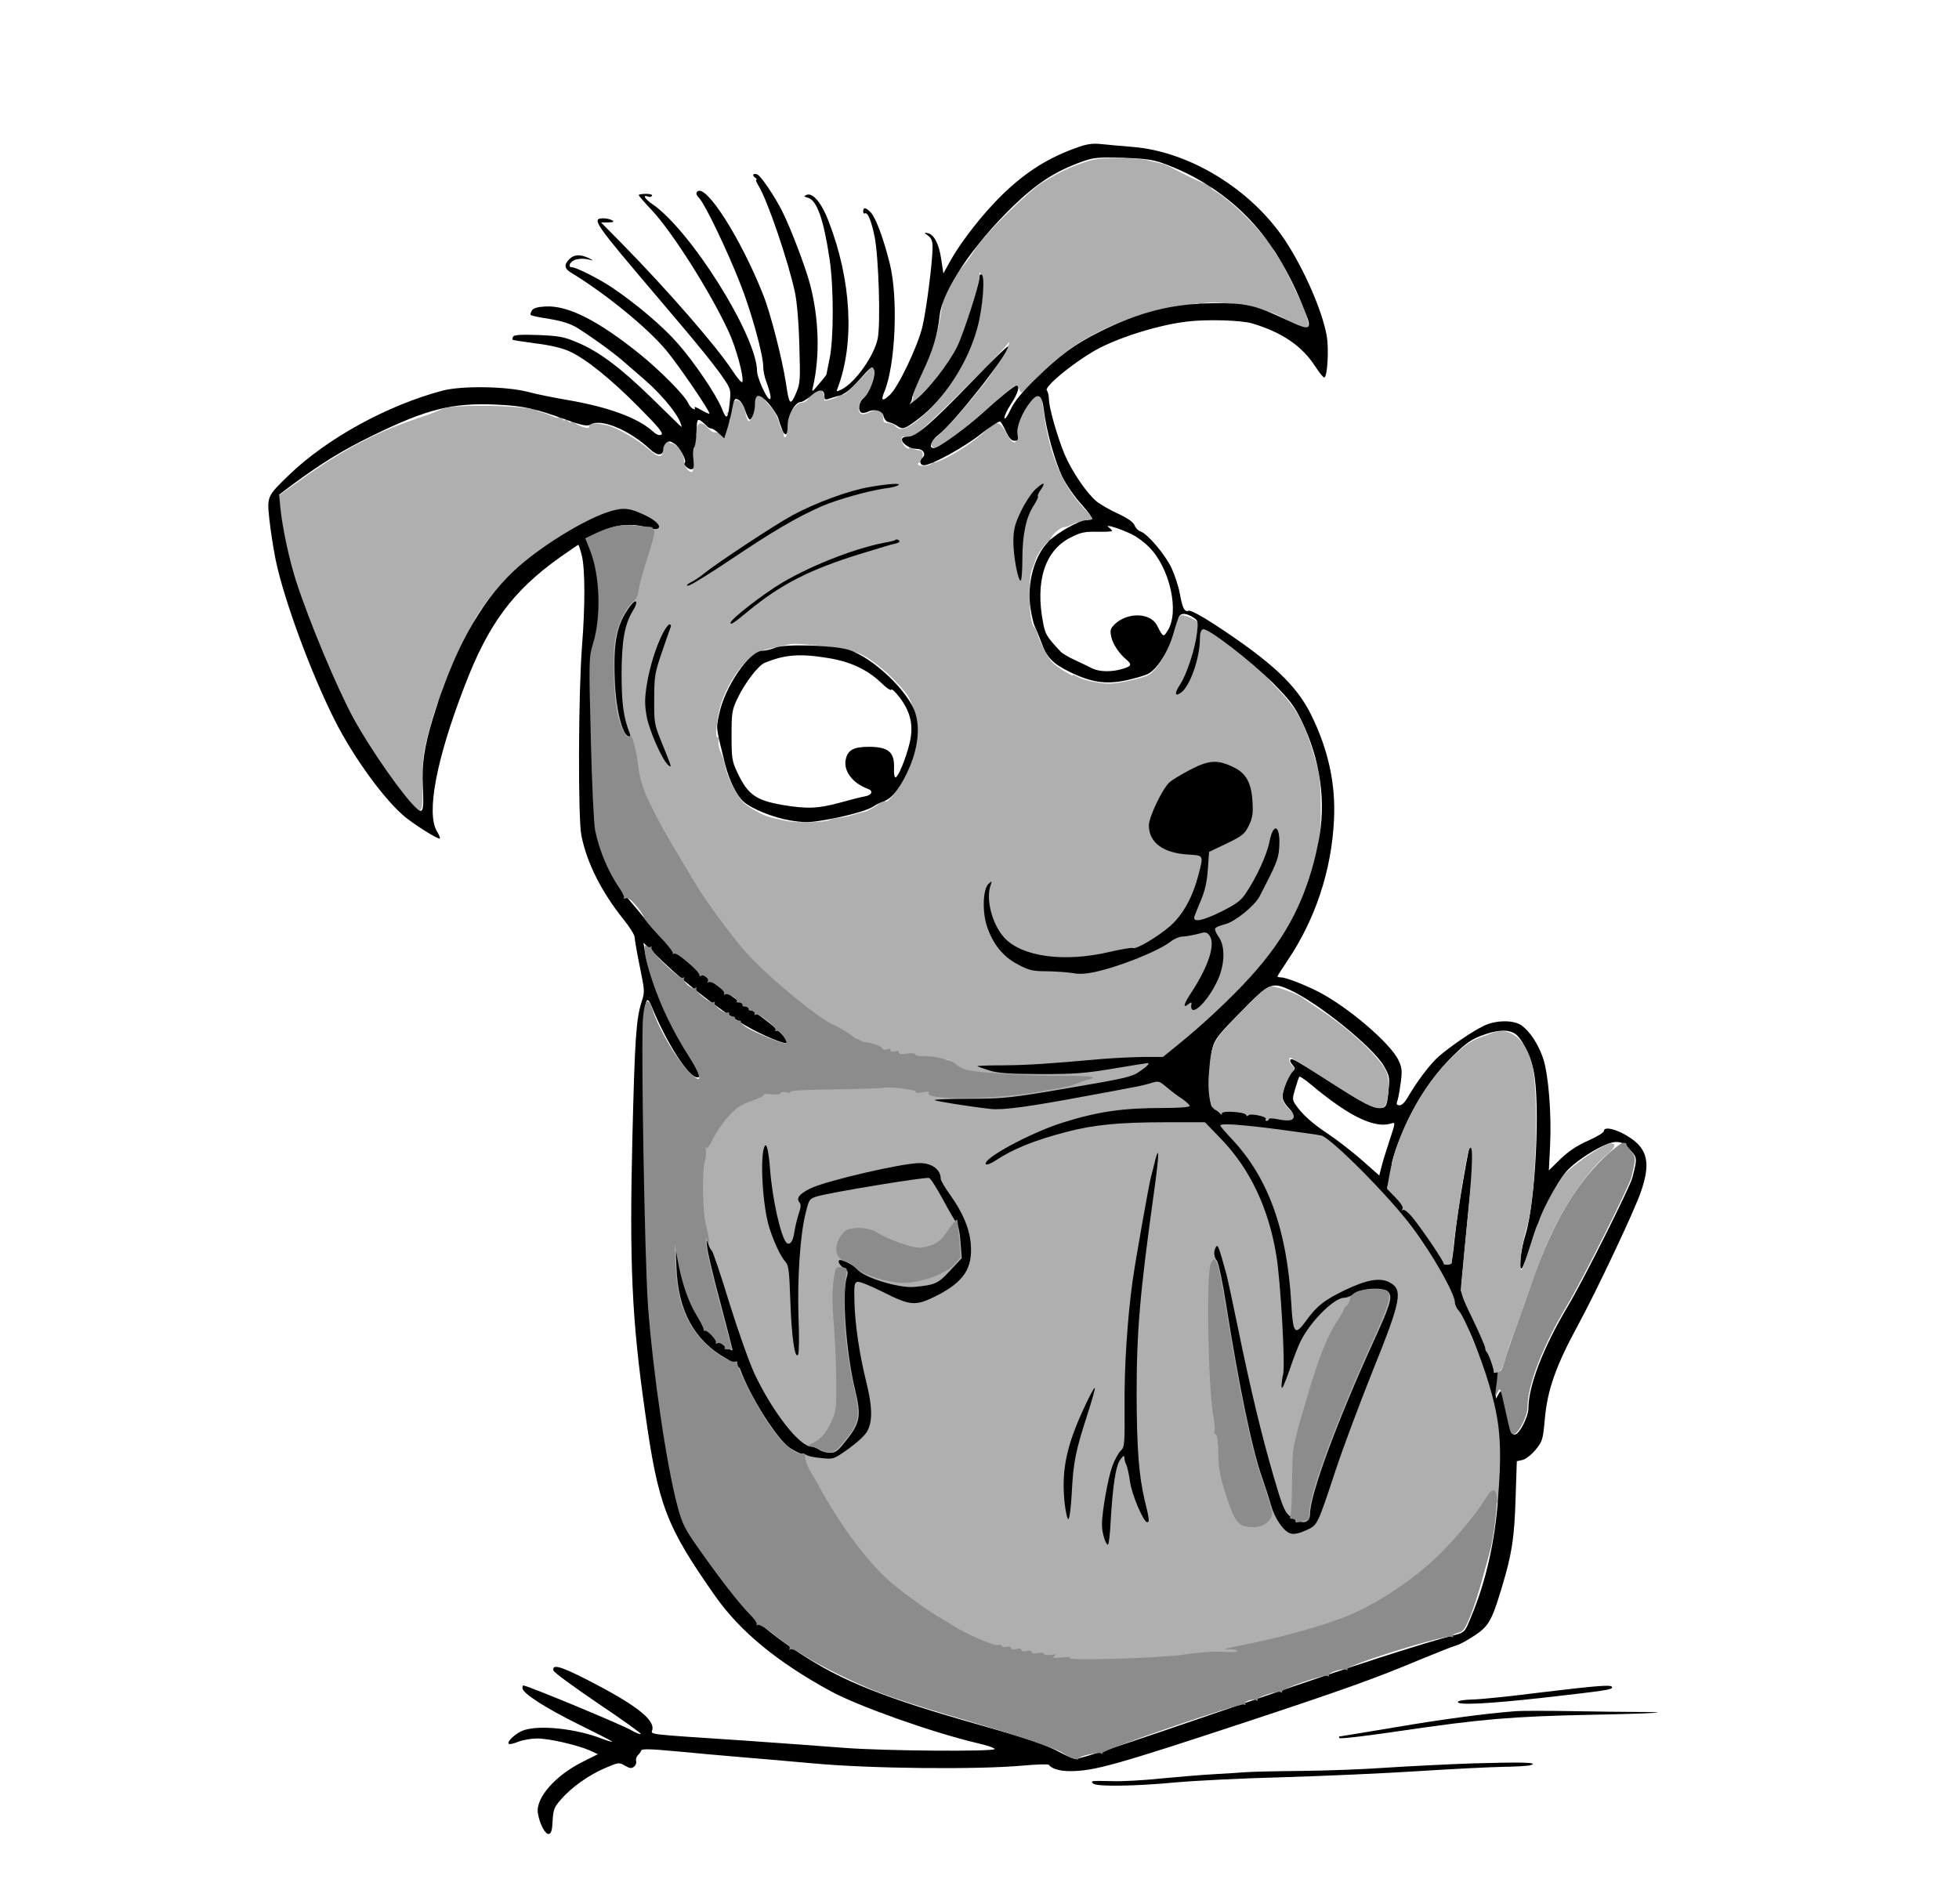 <?xml version="1.0" encoding="UTF-8" standalone="no"?>
<svg
   xmlns:dc="http://purl.org/dc/elements/1.1/"
   xmlns:cc="http://creativecommons.org/ns#"
   xmlns:rdf="http://www.w3.org/1999/02/22-rdf-syntax-ns#"
   xmlns:svg="http://www.w3.org/2000/svg"
   xmlns="http://www.w3.org/2000/svg"
   xmlns:sodipodi="http://sodipodi.sourceforge.net/DTD/sodipodi-0.dtd"
   xmlns:inkscape="http://www.inkscape.org/namespaces/inkscape"
   version="1.0"
   width="960pt"
   height="933pt"
   viewBox="0 0 960 933"
   preserveAspectRatio="xMidYMid meet"
   id="svg2"
   inkscape:version="0.48.5 r10040"
   sodipodi:docname="manolo_logo.svg">
  <defs
     id="defs38" />
  <sodipodi:namedview
     pagecolor="#ffffff"
     bordercolor="#666666"
     borderopacity="1"
     objecttolerance="10"
     gridtolerance="10"
     guidetolerance="10"
     inkscape:pageopacity="0"
     inkscape:pageshadow="2"
     inkscape:window-width="1280"
     inkscape:window-height="969"
     id="namedview36"
     showgrid="false"
     inkscape:zoom="0.40471597"
     inkscape:cx="795.25999"
     inkscape:cy="695.07898"
     inkscape:window-x="-2"
     inkscape:window-y="32"
     inkscape:window-maximized="1"
     inkscape:current-layer="svg2" />
  <path
     style="fill:#afafaf;fill-opacity:1;stroke:none"
     id="path4080"
     d="m 530.805,79.748 c -7.4,2.6 -10.9,4.3 -19.5,9.4 -7,4.1 -29.7,26.6 -33.5,33.1 -1.4,2.4 -4,6 -5.8,8.1 -5.8,6.5 -9.8,14.6 -10.7,21.7 -1.3,10.5 -5.1,22.2 -11,34.1 -1.9,4 -3.3,7.8 -2.9,8.3 0.3,0.5 0,1.8 -0.8,2.7 -1.1,1.5 -1.1,1.5 0.3,0.5 0.9,-0.7 1.9,-1.1 2.2,-0.8 0.4,0.3 0.5,0.2 0.2,-0.1 -0.2,-0.4 0.7,-1.5 2,-2.6 3.2,-2.5 15.4,-19.1 18.2,-24.8 3,-5.8 10.6,-30.8 10.5,-34 -0.1,-2.3 -0.1,-2.3 1,-0.6 1.5,2.7 0.4,16.4 -2.2,26.1 -4.4,16.5 -16.2,34.9 -28.8,44.9 -5.9,4.8 -9.1,5.6 -11.2,3.1 -0.7,-0.8 -2.3,-1.5 -3.6,-1.5 -1.9,0 -2.4,-0.5 -2.4,-2.5 0,-3.4 -2.9,-4.8 -6.5,-2.9 -3.5,1.8 -5.5,1.2 -5.5,-1.6 0,-3.2 2,-6.2 3.6,-5.6 0.8,0.3 1.3,0.2 1,-0.2 -0.3,-0.5 0.2,-2.2 1,-3.8 1.8,-3.3 2.6,-11.2 1.2,-12 -0.4,-0.3 -0.7,-0.2 -0.6,0.3 0.2,0.4 -1,2.1 -2.6,3.8 -9.5,10 -11,11.4 -11.8,10.2 -0.5,-0.8 -0.8,-0.9 -0.8,0 0,0.6 -1.4,1.6 -3.1,2.2 -3.5,1.2 -5.6,1.4 -4.6,0.5 0.7,-0.7 -2,-6.4 -3,-6.4 -0.3,0 -0.3,0.3 0,0.7 0.9,0.8 -3.4,3.9 -4.8,3.5 -0.5,-0.2 -0.7,0 -0.3,0.4 1.1,1.1 -1.1,3.4 -3.3,3.4 -1,0 -2.9,1.5 -4.3,3.3 -2,2.6 -2.6,4.6 -2.6,8.5 0,3.2 -0.4,5.2 -1.1,5.2 -0.6,0 -0.9,-0.9 -0.6,-2 0.3,-1.1 0.1,-1.8 -0.4,-1.5 -0.5,0.3 -1.4,-1.4 -2,-3.8 -0.6,-2.6 -2.5,-6 -4.5,-8.1 -1.9,-2 -3.3,-4 -3,-4.4 0.2,-0.4 -0.5,-0.9 -1.8,-1 -1.9,-0.1 -2.2,0.4 -2.4,3.9 -0.3,4.7 -1.8,8.9 -3.1,8.9 -0.5,0 -1.2,-1.8 -1.6,-4 -1.2,-6.9 -6.4,-8.7 -6.5,-2.2 0,1.3 -0.4,2.1 -0.9,1.7 -0.5,-0.3 -1.3,0 -1.7,0.6 -0.4,0.8 -0.3,0.9 0.4,0.5 0.8,-0.5 1.2,0.2 1.2,1.9 0,1.7 -0.4,2.4 -1.2,1.9 -0.7,-0.4 -0.8,-0.3 -0.4,0.4 1,1.7 -0.4,6.2 -2.1,6.2 -0.8,0 -1.2,-0.4 -0.8,-0.9 0.3,-0.6 -0.5,-0.8 -1.8,-0.5 -1.6,0.2 -3,-0.4 -4.6,-2.2 -3,-3.5 -5.6,-2.8 -5.5,1.4 0.1,1.7 -0.2,3 -0.6,2.7 -0.5,-0.3 -0.6,0.4 -0.3,1.5 0.3,1.1 0.2,2.8 -0.3,3.7 -0.4,1 -0.6,4.2 -0.5,7 0.2,2.9 -0.1,5.3 -0.6,5.3 -2,-0.1 -3.8,-2.8 -3.9,-5.8 -0.1,-3.4 -3.7,-8.2 -6.1,-8.2 -0.7,0 -1.3,-0.5 -1.3,-1.1 0,-0.6 -0.7,-0.4 -1.5,0.5 -0.8,0.8 -1.5,2.3 -1.5,3.3 -0.1,4.7 -1.7,4.7 -7.2,-0.1 -4.7,-4.2 -15.4,-10.4 -19.7,-11.4 -5.8,-1.4 -9.1,-1.3 -9.1,0.1 0,1.3 -0.6,1.4 -3.2,0.6 -1.8,-0.5 -3.9,-1.7 -4.5,-2.6 -0.9,-1.1 -1.3,-1.3 -1.3,-0.4 0,1.1 -0.3,1.1 -1.5,0.1 -0.8,-0.7 -1.5,-0.9 -1.5,-0.4 0,0.5 -0.7,0 -1.5,-1 -0.8,-1.1 -1.5,-1.4 -1.5,-0.8 0,0.9 -1,0.8 -3.7,-0.4 -2.1,-0.9 -4.5,-1.7 -5.3,-1.9 -0.8,-0.2 -1.5,-0.4 -1.5,-0.5 0,-1.2 -14.5,-2.5 -27,-2.5 -13.5,0.1 -17.9,0.6 -21.2,2.3 -1.1,0.6 -6.9,2.7 -12.8,4.7 -17.8,6 -34.7,14.9 -54.3,28.9 l -11.3,8 0.6,6.5 c 1.7,17.3 9.1,44.2 17.1,61.8 0.8,1.7 1.4,3.5 1.4,4 0,0.6 0.6,2.3 1.4,3.9 0.8,1.6 2.4,5.1 3.6,7.9 7.4,16.9 11.3,24.8 16,32.4 2.2,3.4 4,6.5 4,6.7 0,0.8 12.6,18.2 17.9,24.7 7.8,9.6 8.7,9 8.3,-5.3 -0.2,-7.9 0.2,-13.8 1.2,-18.9 1.9,-8.5 5.5,-21.1 6.6,-22.6 0.4,-0.6 1,-2.4 1.4,-4 0.4,-1.7 1.4,-4.6 2.3,-6.5 0.8,-1.9 1.8,-4.4 2.2,-5.5 0.8,-2.1 10.9,-22.4 12.6,-25.4 3.6,-6 11.4,-15.7 18.2,-22.1 38.361,-28.513 71.974,-36.493 63.305,-9.717 -2.2,6.9 -4.175,13.251 -4.175,14.551 0.217,16.224 -5.304,5.961 -8.398,15.828 -1.9,6.3 -4.197,15.49 -4.097,29.99 -0.027,14.286 1.223,22.288 6.871,30.671 2,3 6.222,10.728 5.622,13.428 -0.5,2.1 3.701,16.299 7.801,24.599 10.6,21 31.288,50.44 43.788,65.14 12.3,14.2 35.809,34.259 47.909,40.359 3.1,1.6 7.774,2.253 9.274,3.653 10.215,11.962 38.452,7.82 42.4,10.5 18.319,0.451 46.39,5.36 71,0.5 1.4,-0.3 10.1,-0.8 19.3,-1 16.5,-0.4 16.653,3.553 20.253,0.853 15.1,-11.3 37.547,-36.453 47.547,-49.053 6.8,-8.5 15.1,-22 17.4,-28.3 0.9,-2.5 2,-5.2 2.5,-6.1 0.5,-0.9 2.3,-7.4 4.2,-14.5 3,-11.6 3.3,-14.2 3.2,-26.4 0,-9.7 -0.5,-15.3 -1.8,-20 -5.9,-21.4 -9.6,-28.2 -22,-40.5 -11.297,-14.266 -36.181,-30.337 -39.9,-32.1 -1.9,-0.9 -4.1,-1.4 -4.9,-1.2 -0.7,0.3 -2.2,3.7 -3.2,7.4 -2.9,10.4 -8.7,20.2 -13.2,22.2 -1.3,0.6 -6,1.9 -10.4,2.8 -6.7,1.3 -9.2,1.4 -14.8,0.4 -3.7,-0.6 -7.7,-1.8 -8.9,-2.6 -1.3,-0.8 -2.3,-1.2 -2.3,-0.8 0,0.8 -6.9,-3.4 -9.8,-6 -2.2,-1.9 -6.2,-9.5 -7.7,-14.6 -0.4,-1.4 -1.1,-2.7 -1.5,-3 -2.5,-1.6 -3.3,-23.4 -1,-28.5 0.7,-1.7 1.4,-3.6 1.6,-4.3 0.4,-2.2 5.3,-9.2 6.4,-9.2 0.6,0 1,-0.5 1,-1.1 0,-1.6 4.8,-5.9 6.6,-5.9 0.8,0 2.8,-0.7 4.4,-1.5 1.6,-0.8 3,-1.1 3.2,-0.6 0.2,0.5 1.8,0.3 3.6,-0.5 l 3.4,-1.4 -5.9,-6.4 c -9.5,-10.4 -15.7,-25.2 -18.4,-44.1 -0.6,-4.4 -1.2,-8.5 -1.2,-9 0,-0.6 -1,-1 -2.3,-1 -1.2,0 -2.1,0.2 -1.9,0.5 0.2,0.4 -1.2,2.6 -3.1,4.9 -3.5,4.6 -5.3,9.5 -5,14.6 0.2,4.6 -2.5,3.7 -5.2,-1.8 -2.6,-5.1 -4.9,-6 -7.9,-2.9 -4.5,4.7 -14,11.5 -20.4,14.7 -3.8,2 -6.9,3.2 -6.9,2.8 0,-0.4 -0.5,-0.2 -1.2,0.5 -1.5,1.5 -6.8,1.6 -6.8,0.2 0,-0.6 1,-0.9 2.3,-0.7 1.2,0.2 1.7,0.2 1,0 -0.6,-0.2 -1.1,-1.6 -1,-3.1 0.2,-2.3 -0.3,-2.8 -2.6,-3 -1.5,-0.2 -2.5,-0.8 -2.2,-1.3 0.4,-0.5 0.2,-0.9 -0.4,-0.9 -0.5,0 -1.1,0.5 -1.3,1.1 -0.6,1.7 -3.8,-1.8 -3.8,-4.1 0,-1.3 0.5,-1.7 1.9,-1.3 1,0.3 3.4,-0.3 5.2,-1.2 3.1,-1.6 39.2,-37.2 44.7,-44.1 3.8,-4.8 -3.3,8.1 -8.5,15.5 -6.6,9.1 -20.5,25.3 -25.5,29.4 -3.9,3.3 -4.2,3.7 -2.7,5.2 1.5,1.5 2.4,1 11.5,-5.8 5.4,-4.2 13.7,-11 18.4,-15.2 10.5,-9.5 11.7,-10.2 12.5,-7.5 0.3,1.1 0.9,2 1.3,2 0.4,0 4.5,-3.8 9.1,-8.5 9.7,-9.9 17.5,-15.7 28.6,-21.2 15.1,-7.6 34.1,-13.2 36.6,-10.9 0.9,0.8 1,0.8 0.5,-0.2 -0.4,-0.7 -0.2,-1.2 0.6,-1.3 4.4,-0.3 6.7,-0.6 9.2,-1.3 1.8,-0.4 2.5,-0.3 2.1,0.4 -0.3,0.5 -0.1,1 0.4,1 0.6,0 1.1,-0.5 1.1,-1.1 0,-2.3 23.1,-0.2 31,2.9 1.4,0.5 2.8,1 3.3,1.1 2,0.3 14.7,7.3 14.3,7.9 -0.2,0.4 0.6,0.7 1.9,0.7 1.7,0 2.2,-0.5 2,-2 -0.5,-3.5 -1.7,-7.9 -3.1,-10.5 -0.7,-1.4 -3.2,-6.6 -5.5,-11.5 -2.3,-5 -5.3,-10.4 -6.6,-12.1 -1.3,-1.7 -2.3,-3.4 -2.3,-3.9 0,-0.4 -2.9,-4.2 -6.5,-8.4 -6.4,-7.6 -17.2,-17.3 -22.1,-19.9 -1.4,-0.7 -2.2,-1.8 -1.8,-2.4 0.4,-0.6 0.3,-0.8 -0.3,-0.5 -0.6,0.4 -6,-1.8 -11.9,-4.8 -6,-3.1 -11,-5.6 -11.1,-5.5 -0.2,0 -0.4,0 -0.5,-0.1 -0.2,0 -1,-0.2 -1.8,-0.4 -0.8,-0.2 -3.5,-0.8 -6,-1.4 -2.5,-0.6 -9,-1 -14.5,-1 -7.9,0 -11.4,0.5 -16.5,2.3 z m -130.5,236.6 c 12.3,1.2 15.9,1.8 16.3,3.1 0.2,0.5 0.8,0.7 1.2,0.4 2.3,-1.4 12.2,5 19.8,12.8 7.3,7.5 8.2,8.9 10.2,15.6 3.6,11.6 2.5,18.2 -5.2,33.8 -3.2,6.4 -8.8,12.9 -8.8,10.2 0,-0.8 -0.3,-1 -0.8,-0.4 -1.3,1.8 -7.2,5.6 -9.3,6 -1.1,0.2 -2.9,0.7 -3.9,1 -3.5,1.1 -6.5,1.8 -9.1,2 -1.4,0.1 -3,0.5 -3.6,0.8 -2.4,1.5 -16.3,1.8 -22,0.6 -3.2,-0.7 -6.3,-1.3 -6.8,-1.5 -3.8,-0.7 -11.6,-5 -14.2,-7.7 -3.4,-3.6 -7.8,-12.4 -8.8,-17.7 -0.3,-1.9 -1.3,-5 -2.2,-6.8 -0.8,-1.9 -1.3,-4.2 -1,-5.3 0.3,-1 0.1,-1.9 -0.5,-1.9 -0.6,0 -0.8,-1.9 -0.5,-4.8 1,-9.4 2.9,-15.3 7.5,-23.1 3.6,-5.9 5.9,-8.5 11.5,-13 1,-0.8 3.6,-1.8 6,-2.3 2.3,-0.5 5.8,-1.3 7.7,-1.7 4.7,-1.2 5.1,-1.2 16.5,-0.1 z"
     inkscape:connector-curvature="0"
     sodipodi:nodetypes="ccccccccccccccccccsscssccccccsccsccsscsssscccccscccccsccscccccsccccssccccsccscscscsscccccccssccscccccccccccccccccccccccccscccccccccccscccccsssssccccssccccccssscccccscscccccscccscccccccsscccscccssccsccccssscccccccscccccccccccscccccc" />
  <path
     style="fill:#afafaf;fill-opacity:1;stroke:none"
     id="path4086"
     d="m 384.299,533.395 c -16.5,2.9 -22.524,5.488 -28.424,11.888 -8.9,9.8 -14.283,24.406 -14.283,39.706 0,11.7 -23.497,24.365 -13.997,55.065 11,35.6 34.697,42.53 45.197,57.93 7.968,12.041 13.627,13.273 16.783,24.241 0.5,2.4 15.506,19.182 22.206,29.282 13.7,20.6 29.849,34.059 55.549,49.259 9.6,5.7 14.649,6.102 27.349,8.602 22.6,4.6 31.702,4.709 54.202,4.709 20.4,0 27.716,2.264 50.416,-1.536 33.9,-5.7 54.908,-16.793 69.408,-24.193 26.1,-13.1 56.006,-30.599 67.359,-56.576 l -0.359,-12.924 0.953,-12.618 c -1.2,-15 -8.253,-34.782 -14.453,-48.382 -0.7,-1.7 -2.1,-5 -2.9,-7.5 -0.9,-2.5 -1.241,-5.847 -2.541,-7.247 -1.3,-1.4 -2.724,-3.753 -3.024,-5.453 -0.8,-4.3 -4.4,-12.371 -7.3,-16.271 -5.234,-4.111 -1.254,-3.881 -4.282,-7.924 -1.4,-1.8 -2.624,-4.218 -2.624,-4.618 0,-0.3 -3.041,-3.006 -5.841,-6.606 -2.9,-3.8 -5.688,-6.282 -5.288,-6.982 0.4,-0.7 0.3,-0.9 -0.3,-0.6 -1.2,0.8 -4.623,-3.95 -3.923,-5.15 0.7,-1 -2.977,-3.45 -5.277,-3.75 -0.7,-0.2 -0.085,-2.844 -2.035,-3.465 -1.9,-2.8 -16.268,-16.838 -23.268,-22.638 -3.3,-2.7 -5.876,-4.1 -7.876,-4.2 C 574.869,486.485 439.925,524.976 384.299,533.395 z"
     inkscape:connector-curvature="0"
     sodipodi:nodetypes="ccsccccccscccccccscccscsccccccc" />
  <g
     transform="translate(0,933) scale(0.1,-0.1)"
     fill="#000000"
     stroke="none"
     id="g6"
     style="fill:#000000;fill-opacity:1">
    <path
       d="M5290 8611 c-147 -50 -261 -121 -378 -235 -93 -90 -201 -228 -254 -323 l-35 -63 -11 72 c-11 75 -36 121 -68 126 -16 3 -16 1 4 -13 16 -12 22 -26 22 -56 0 -73 -31 -313 -50 -391 -24 -98 -118 -294 -158 -332 -38 -36 -47 -31 -28 15 54 130 68 456 27 624 -30 122 -68 225 -93 253 -25 26 -38 28 -38 6 0 -8 4 -13 8 -10 14 8 31 -33 48 -114 20 -101 30 -428 15 -500 -18 -85 -109 -213 -174 -247 -28 -14 -30 -14 -23 3 85 222 69 530 -44 821 -34 89 -77 140 -107 128 -16 -7 -15 -8 6 -14 44 -12 77 -105 106 -299 21 -137 21 -394 0 -491 -8 -40 -15 -74 -15 -76 0 -2 -16 -23 -37 -47 -35 -42 -36 -42 -29 -13 35 151 29 334 -14 500 -23 87 -93 271 -135 356 -36 73 -106 177 -124 184 -20 8 -28 -4 -11 -15 8 -6 11 -10 7 -10 -5 0 0 -15 11 -32 43 -70 143 -363 177 -518 10 -46 19 -146 22 -260 5 -177 5 -188 -17 -239 -27 -62 -33 -57 -49 54 -19 120 -75 340 -111 430 -111 280 -282 547 -323 506 -8 -8 -5 -17 11 -34 28 -30 138 -259 201 -421 53 -134 111 -345 111 -402 0 -18 6 -51 14 -71 22 -60 29 -96 15 -88 -17 11 -59 106 -59 135 -1 174 -326 693 -515 821 -35 24 -48 46 -20 36 8 -4 17 -2 20 3 4 6 -9 10 -29 10 -20 0 -36 -3 -36 -6 0 -4 29 -37 64 -74 101 -108 287 -401 376 -594 37 -79 76 -223 68 -248 -3 -7 -25 19 -50 57 -77 118 -318 395 -547 628 l-96 97 35 0 c26 0 31 3 20 10 -8 5 -27 10 -42 10 -62 0 -50 -17 267 -390 207 -243 286 -341 330 -408 25 -38 27 -48 21 -103 -8 -83 -16 -90 -38 -33 -27 68 -132 224 -216 320 -71 82 -203 194 -320 273 -65 44 -178 101 -199 101 -17 0 -16 15 1 29 16 13 52 17 86 8 20 -6 19 -4 -5 8 -42 20 -72 18 -95 -5 -27 -27 -25 -46 8 -66 168 -102 371 -267 466 -380 60 -72 219 -304 212 -311 -2 -2 -21 6 -42 19 -21 12 -34 17 -30 10 4 -8 2 -10 -7 -6 -8 3 -19 16 -25 29 -17 38 -138 160 -236 239 -206 166 -353 240 -463 234 -39 -2 -59 -8 -67 -20 -5 -9 -8 -19 -5 -22 3 -3 44 -12 91 -19 56 -9 102 -23 132 -41 54 -32 177 -120 225 -162 19 -16 68 -59 111 -96 96 -84 178 -189 180 -231 0 -1 -64 61 -142 138 -156 152 -261 232 -372 278 -61 26 -87 31 -187 35 -84 3 -118 1 -124 -7 -4 -7 -5 -14 -3 -16 1 -2 53 -10 114 -18 72 -9 130 -23 165 -39 82 -38 200 -133 339 -273 97 -98 122 -128 111 -135 -11 -6 -25 0 -48 21 -73 63 -213 114 -408 148 -66 11 -156 29 -200 41 -107 27 -321 30 -415 6 -272 -72 -567 -234 -754 -414 -108 -105 -108 -104 -96 -218 6 -55 20 -144 31 -199 41 -196 173 -554 289 -784 93 -185 249 -398 349 -478 55 -43 151 -103 166 -103 4 0 -2 16 -14 36 -53 89 -3 353 135 710 116 305 237 468 467 632 48 34 89 62 91 62 2 0 10 -24 17 -52 16 -65 17 -244 1 -445 -18 -235 -20 -842 -3 -928 27 -134 98 -275 205 -409 31 -38 56 -78 56 -89 0 -11 11 -75 25 -143 24 -117 25 -125 10 -171 -28 -86 -34 -181 -46 -663 -15 -622 -3 -895 62 -1350 64 -457 103 -559 343 -901 123 -175 304 -324 568 -468 135 -73 492 -200 710 -252 53 -12 95 -26 92 -31 -9 -13 -540 -9 -736 6 -101 8 -322 24 -493 36 -497 33 -453 28 -448 54 10 51 -88 125 -320 244 -132 67 -172 78 -165 45 2 -9 101 -81 220 -162 119 -80 213 -147 208 -149 -6 -2 -25 6 -44 17 -40 25 -512 221 -532 221 -2 0 -4 -6 -4 -13 0 -25 115 -99 278 -179 89 -44 162 -81 162 -84 0 -2 -24 5 -53 16 -125 48 -300 67 -379 41 -37 -12 -86 -56 -75 -67 3 -4 24 1 47 10 22 9 64 16 93 16 58 0 197 -32 258 -59 l39 -18 -72 -36 c-136 -67 -235 -179 -222 -254 8 -51 36 -104 53 -101 12 2 17 18 19 64 3 54 7 67 40 104 50 59 137 121 217 155 66 28 68 29 97 12 24 -14 33 -15 45 -5 8 6 13 19 10 28 -2 8 2 21 8 27 7 7 15 17 17 24 3 9 44 8 173 -4 94 -9 229 -21 300 -27 72 -6 238 -20 370 -32 276 -26 808 -31 1025 -11 69 6 127 8 130 4 12 -19 53 -31 103 -31 118 0 222 29 882 247 456 151 619 209 830 298 88 36 168 68 178 70 10 2 35 14 55 26 107 64 117 79 172 261 49 162 61 240 67 435 l6 182 28 6 c16 4 43 25 64 50 34 42 36 50 45 148 12 144 55 265 164 465 91 168 274 555 307 651 48 138 34 208 -54 266 -60 40 -127 57 -127 33 0 -8 -32 -28 -77 -48 -55 -24 -95 -51 -136 -90 l-57 -56 6 120 c8 156 -8 354 -35 432 -24 68 -63 128 -104 158 -39 28 -126 28 -187 -2 -56 -27 -161 -99 -218 -148 -43 -37 -109 -125 -153 -201 -15 -26 -30 -41 -42 -40 -12 1 -15 6 -11 17 4 8 12 48 17 87 9 63 8 78 -9 115 -37 83 -252 267 -400 341 -68 34 -154 67 -176 67 -10 0 -18 2 -18 5 0 2 22 37 49 77 137 203 216 442 228 689 9 177 -28 346 -112 516 -72 146 -193 259 -472 442 -64 42 -119 71 -127 68 -21 -8 -31 10 -44 82 -6 35 -25 92 -41 127 -31 66 -118 169 -153 180 -10 3 -23 16 -28 29 -6 16 -33 35 -82 58 -40 18 -88 46 -106 61 -49 42 -120 147 -155 229 -36 87 -77 230 -77 272 0 17 -5 36 -10 41 -18 18 155 157 265 212 117 58 289 110 421 126 97 12 267 7 320 -9 148 -44 245 -111 310 -212 19 -29 38 -53 43 -53 16 0 24 141 12 207 -23 124 -112 327 -205 467 -166 249 -468 434 -746 456 -58 5 -127 11 -155 14 -35 4 -66 1 -105 -13z m406 -80 c156 -56 295 -143 409 -257 116 -116 210 -268 289 -468 39 -96 29 -100 -91 -43 -153 72 -197 82 -353 81 -204 -2 -367 -42 -565 -142 -120 -60 -190 -112 -308 -227 -72 -70 -106 -112 -125 -153 -15 -32 -28 -50 -30 -41 -1 9 13 40 33 70 33 51 45 89 26 89 -10 0 -68 -46 -162 -131 -84 -75 -204 -163 -234 -173 -37 -11 -28 31 12 61 77 59 343 396 343 435 0 6 -78 -69 -172 -167 -209 -216 -278 -275 -319 -275 -19 0 -29 -5 -29 -14 0 -21 40 -46 73 -46 30 0 47 -24 28 -43 -17 -17 -13 -37 7 -37 37 0 199 89 280 154 46 36 88 63 93 60 5 -3 18 -25 29 -50 15 -31 26 -44 41 -44 18 0 20 4 15 33 -6 36 24 110 67 161 35 43 54 30 62 -41 11 -98 54 -254 91 -330 20 -40 62 -101 95 -136 32 -36 55 -67 52 -71 -3 -3 -18 -6 -31 -6 -33 0 -142 -61 -183 -103 -71 -70 -108 -208 -89 -329 6 -38 15 -76 20 -86 5 -9 19 -43 31 -75 28 -79 56 -108 141 -150 104 -51 176 -62 273 -42 42 9 92 23 110 32 44 21 100 109 125 197 11 39 24 78 29 86 10 17 36 15 70 -7 22 -14 23 -19 17 -74 -9 -77 -50 -203 -82 -252 -30 -45 -28 -64 4 -41 43 30 92 169 92 262 0 28 5 45 15 48 22 9 235 -155 345 -265 78 -79 103 -111 137 -181 94 -192 124 -405 83 -600 -54 -267 -150 -456 -332 -657 -92 -102 -238 -239 -354 -332 l-75 -61 -97 0 c-53 -1 -144 -5 -202 -10 -261 -23 -358 -30 -480 -31 -71 0 -130 -2 -130 -4 0 -2 26 -11 58 -21 45 -14 96 -17 252 -18 166 0 219 4 356 27 89 15 165 27 168 27 13 0 -3 -17 -42 -43 -33 -24 -77 -34 -343 -79 -287 -49 -314 -52 -481 -53 -98 0 -178 -3 -178 -6 0 -5 169 -32 277 -44 59 -6 184 11 458 62 105 19 210 39 235 44 25 4 64 13 87 20 41 13 43 12 80 -19 21 -18 55 -44 76 -57 20 -14 37 -30 37 -35 0 -6 -50 -10 -128 -10 -199 0 -319 -17 -492 -71 -160 -50 -402 -181 -378 -205 4 -4 25 4 46 18 87 58 192 100 353 142 133 34 256 46 481 46 l193 0 80 -83 c141 -146 233 -341 270 -572 21 -128 44 -540 33 -580 -4 -16 -8 -43 -8 -60 1 -20 13 7 39 80 20 61 46 126 56 145 51 99 164 210 212 210 13 0 37 9 52 21 39 28 146 32 166 6 19 -26 8 -62 -72 -237 -181 -397 -313 -755 -313 -849 0 -51 -47 -55 -102 -9 -23 19 -36 52 -77 193 -59 203 -114 431 -175 730 -25 121 -50 238 -56 260 -38 138 -42 148 -51 134 -13 -21 -11 -50 5 -68 7 -9 28 -105 45 -216 64 -404 128 -712 176 -846 14 -41 34 -101 43 -134 20 -70 64 -133 99 -141 16 -4 42 2 73 16 58 27 54 20 146 297 35 106 116 322 179 480 143 354 152 403 83 439 -47 24 -112 12 -220 -40 -99 -48 -137 -78 -189 -151 -53 -73 -63 -61 -71 85 -21 362 -112 615 -288 804 -33 35 -60 66 -60 70 0 12 102 5 286 -19 104 -14 198 -27 209 -30 47 -11 333 -298 446 -450 100 -133 209 -326 209 -369 0 -11 9 -29 19 -40 27 -29 105 -218 145 -351 58 -191 68 -305 47 -572 -16 -212 -59 -403 -133 -580 -28 -69 -32 -73 -71 -84 -172 -44 -493 -148 -1047 -339 -641 -220 -791 -269 -821 -270 -8 0 -41 14 -71 30 -71 39 -154 67 -393 135 -470 133 -679 216 -886 353 -200 132 -275 208 -464 472 -96 135 -105 152 -129 240 -33 122 -58 261 -90 491 -59 437 -65 523 -77 1224 -12 695 -6 841 32 748 75 -184 183 -353 226 -353 22 0 15 20 -37 101 -100 157 -194 374 -218 508 l-9 51 101 -98 c110 -105 276 -234 396 -306 82 -49 210 -102 210 -86 0 23 -78 94 -178 161 -229 155 -421 317 -504 424 -22 27 -58 72 -81 98 -86 99 -151 231 -176 356 -6 29 -16 231 -21 450 -10 384 -9 398 10 461 42 134 35 339 -14 462 l-24 60 64 30 c79 37 160 45 229 24 85 -27 87 14 2 56 -77 38 -109 42 -174 23 -123 -36 -351 -176 -476 -294 -166 -156 -298 -397 -397 -726 -42 -141 -53 -216 -48 -330 6 -116 1 -135 -29 -108 -63 55 -228 291 -311 443 -81 149 -218 477 -281 672 -34 107 -67 260 -77 359 l-6 65 68 51 c144 106 244 167 389 238 268 131 392 162 609 152 130 -6 186 -18 340 -74 79 -28 104 -33 118 -24 52 32 191 -25 295 -122 34 -32 63 -31 63 1 0 11 7 25 15 32 12 10 20 9 41 -5 25 -16 60 -82 50 -93 -9 -8 15 -32 31 -32 13 0 15 10 11 50 -3 27 -1 53 4 58 5 5 10 39 11 75 2 56 4 64 18 57 8 -5 21 -16 29 -24 7 -9 18 -16 25 -16 7 0 24 -11 38 -24 l26 -24 15 46 c8 26 17 63 21 82 12 67 15 71 35 60 10 -5 24 -27 30 -47 7 -21 16 -42 21 -47 10 -12 29 35 29 73 0 54 22 54 67 3 22 -26 43 -59 47 -72 26 -90 46 -105 46 -33 0 49 37 113 65 113 8 0 30 14 50 31 38 34 65 33 65 -2 0 -14 5 -19 14 -16 8 3 33 11 55 17 31 8 55 27 103 80 58 65 63 69 71 48 10 -29 -21 -115 -50 -138 -25 -19 -31 -65 -10 -73 6 -2 20 0 30 5 32 16 71 6 77 -22 3 -14 14 -27 25 -29 11 -2 29 -10 40 -17 29 -21 37 -18 104 32 127 95 246 278 291 449 26 95 38 249 21 259 -7 4 -11 0 -11 -13 0 -34 -80 -281 -110 -341 -41 -81 -141 -210 -197 -255 -26 -21 -42 -32 -35 -25 6 8 12 22 12 31 0 9 22 63 49 120 52 110 75 185 86 284 14 123 163 344 361 536 116 111 202 168 334 216 59 21 77 23 200 20 106 -4 148 -9 196 -26z m-147 -1821 c23 -11 59 -38 81 -60 103 -103 151 -318 92 -411 -21 -33 -22 -33 -52 26 -32 62 -141 66 -205 8 -23 -22 -26 -31 -20 -61 7 -36 37 -83 74 -114 30 -25 26 -33 -18 -46 -52 -16 -113 -15 -148 2 -15 8 -53 26 -83 40 -31 14 -64 33 -73 43 -68 73 -74 83 -85 139 -40 205 8 355 133 419 51 26 69 30 132 29 40 -1 73 1 73 4 0 2 -8 11 -17 18 -26 19 61 -8 116 -36z m771 -2231 c139 -63 406 -279 461 -372 27 -47 30 -57 24 -114 -7 -82 -12 -93 -41 -93 -39 0 -79 21 -229 117 -180 115 -203 128 -211 120 -4 -4 0 -15 10 -26 14 -15 14 -20 2 -30 -24 -20 -57 -109 -50 -135 3 -13 17 -34 30 -47 32 -30 32 -59 0 -59 -13 0 -66 9 -118 19 -52 11 -129 23 -171 27 -48 4 -81 12 -89 21 -16 20 -13 223 4 288 12 43 31 67 139 176 139 142 151 148 239 108z m1099 -212 c34 -17 79 -103 96 -183 34 -158 10 -643 -39 -803 -25 -81 -36 -185 -17 -166 5 6 25 60 46 120 48 146 123 299 172 355 54 60 190 142 239 143 30 1 42 -5 71 -37 37 -40 37 -41 12 -139 -13 -48 -241 -504 -315 -627 -120 -201 -194 -391 -194 -501 0 -42 -45 -129 -66 -129 -17 0 -16 -3 -44 124 -21 94 -23 98 -36 75 l-13 -24 -1 25 c0 14 4 41 10 59 7 26 6 39 -4 50 -7 9 -31 59 -51 111 -21 52 -58 138 -82 189 l-44 95 16 175 c9 97 22 235 30 306 17 148 20 274 6 259 -11 -12 -67 -337 -82 -479 -6 -60 -13 -113 -16 -117 -12 -20 -34 -2 -78 65 -63 94 -122 171 -186 241 l-51 56 11 45 c6 24 11 54 11 67 0 13 14 59 30 102 71 183 157 320 273 434 59 58 87 78 138 97 72 27 122 31 158 12z m-868 -350 c115 -81 206 -113 266 -93 22 7 22 6 -7 -81 -16 -48 -34 -107 -40 -131 l-11 -43 -87 77 c-48 42 -123 100 -167 129 -78 52 -126 96 -158 144 -14 21 -14 28 0 75 8 28 17 54 20 59 2 4 30 -15 61 -41 31 -27 87 -70 123 -95z"
       id="path8"
       style="fill:#000000;fill-opacity:1" />
    <path
       d="M4260 6943 c-104 -18 -263 -77 -378 -139 -86 -47 -359 -227 -430 -283 -20 -17 -50 -37 -67 -45 -20 -11 -24 -16 -12 -16 10 0 104 58 210 129 200 135 323 207 444 260 76 33 226 75 308 87 28 3 57 10 65 15 23 13 -42 9 -140 -8z"
       id="path10"
       style="fill:#000000;fill-opacity:1" />
    <path
       d="M5070 6928 c-18 -18 -49 -66 -68 -106 -28 -59 -35 -85 -36 -140 -1 -69 20 -189 35 -198 5 -3 9 44 9 103 0 123 18 208 56 266 14 22 23 41 20 44 -3 3 4 19 15 34 27 39 11 37 -31 -3z"
       id="path12"
       style="fill:#000000;fill-opacity:1" />
    <path
       d="M4388 6684 c-3 -3 -18 -7 -34 -10 -145 -24 -367 -109 -520 -199 -93 -55 -254 -180 -254 -197 0 -12 14 -3 82 53 164 136 309 210 569 289 73 23 142 43 153 45 24 6 30 11 18 19 -5 3 -12 3 -14 0z"
       id="path14"
       style="fill:#000000;fill-opacity:1" />
    <path
       d="M3088 6359 c-65 -87 -83 -173 -75 -363 5 -138 36 -265 66 -274 10 -4 12 0 7 14 -31 79 -40 147 -40 294 1 164 15 240 56 308 28 45 17 63 -14 21z"
       id="path16"
       style="fill:#000000;fill-opacity:1" />
    <path
       d="M3249 6228 c-35 -68 -67 -172 -80 -258 -10 -63 -10 -94 0 -151 13 -71 77 -215 106 -239 19 -15 18 -14 -34 115 -35 87 -36 94 -35 210 0 111 3 128 38 230 21 61 40 116 43 123 2 6 0 12 -6 12 -6 0 -20 -19 -32 -42z"
       id="path18"
       style="fill:#000000;fill-opacity:1" />
    <path
       d="M3800 6156 c-19 -8 -48 -15 -63 -15 -66 -2 -185 -176 -213 -311 -15 -75 -17 -58 30 -248 19 -75 55 -149 88 -179 38 -36 147 -80 231 -94 63 -10 91 -11 155 0 111 18 221 48 251 68 14 10 39 22 56 28 39 13 85 76 124 169 40 97 49 182 28 257 -32 109 -209 277 -330 315 -73 22 -310 29 -357 10z m259 -51 c109 -18 191 -56 261 -123 24 -24 46 -38 48 -32 2 6 21 -12 43 -41 53 -72 67 -138 46 -223 -19 -77 -56 -166 -69 -166 -5 0 -8 19 -7 43 4 80 -26 107 -123 107 -76 0 -105 -16 -114 -65 -10 -55 35 -114 109 -141 28 -10 20 -31 -15 -37 -18 -3 -73 -17 -123 -31 -106 -29 -161 -31 -280 -11 -132 23 -171 51 -222 160 -26 55 -28 69 -28 180 0 110 2 125 28 180 37 78 102 163 135 177 99 40 170 46 311 23z"
       id="path20"
       style="fill:#000000;fill-opacity:1" />
    <path
       d="M5835 5559 c-44 -23 -91 -51 -104 -63 -35 -32 -101 -170 -101 -211 0 -84 70 -136 193 -143 76 -5 75 -2 51 -96 -29 -112 -75 -196 -138 -253 -60 -53 -170 -118 -184 -109 -5 3 -58 -6 -118 -20 -220 -51 -426 -23 -512 70 -59 64 -92 187 -68 256 8 24 7 24 -10 8 -27 -26 -31 -131 -9 -203 29 -90 80 -154 154 -192 55 -29 72 -33 144 -33 45 -1 101 -5 125 -9 28 -6 64 -4 105 5 122 26 310 101 373 149 18 14 44 25 58 25 14 0 46 6 72 12 42 12 47 11 61 -7 31 -42 -5 -152 -92 -284 -35 -53 -40 -76 -10 -51 9 7 15 9 14 4 -15 -82 75 -3 128 112 36 78 38 169 4 214 -12 17 -19 35 -16 40 3 6 26 15 50 21 47 12 144 90 168 137 79 152 91 181 95 229 10 114 -26 143 -47 38 -13 -65 -62 -172 -116 -253 -23 -35 -47 -53 -117 -88 -94 -47 -144 -57 -135 -26 3 9 18 46 33 82 19 46 29 90 33 150 l6 85 86 41 c78 38 88 46 109 88 18 38 21 59 18 114 -5 93 -30 141 -91 171 -80 39 -120 37 -212 -10z"
       id="path22"
       style="fill:#000000;fill-opacity:1" />
    <path
       d="M3748 3714 c-26 -44 -11 -300 23 -404 25 -75 54 -137 79 -165 15 -17 18 -47 23 -190 6 -177 22 -289 38 -264 5 8 6 91 2 184 -6 191 8 403 35 510 17 68 18 70 57 82 68 20 532 96 548 90 8 -3 38 -50 67 -104 29 -54 59 -106 67 -115 9 -10 17 -48 20 -95 l6 -79 -57 -61 c-59 -64 -72 -70 -175 -80 -77 -7 -249 46 -281 87 -8 10 -32 26 -52 35 -32 13 -38 13 -38 1 0 -7 11 -21 24 -30 22 -14 24 -19 15 -48 -23 -83 -3 -361 40 -543 34 -142 28 -169 -56 -272 -28 -35 -41 -43 -67 -43 -18 0 -41 7 -52 15 -10 8 -28 15 -38 15 -58 1 -189 169 -277 354 -27 58 -80 207 -125 351 -42 138 -81 253 -86 256 -5 3 -13 19 -18 35 -8 23 -9 19 -4 -21 3 -27 32 -150 65 -272 32 -122 59 -225 59 -228 0 -15 -67 35 -111 83 -78 85 -119 183 -158 377 -9 43 -10 35 -6 -55 8 -215 88 -360 243 -447 35 -20 66 -43 69 -52 47 -133 183 -348 246 -388 23 -15 49 -27 57 -28 9 0 21 -4 27 -8 6 -4 38 -10 70 -13 58 -6 58 -6 133 47 46 34 82 67 92 89 25 49 22 122 -7 238 -33 132 -56 286 -58 397 -2 79 0 90 16 93 10 2 64 -20 120 -48 139 -70 162 -72 263 -22 137 69 182 136 171 258 -7 77 -39 151 -102 240 -25 34 -45 69 -45 77 0 45 -43 77 -103 77 -86 0 -464 -88 -537 -125 -54 -27 -69 -47 -52 -68 8 -9 7 -25 -4 -56 -8 -24 -17 -63 -21 -87 -6 -49 -24 -72 -41 -52 -27 34 -67 212 -78 354 -7 91 -17 134 -26 118z"
       id="path24"
       style="fill:#000000;fill-opacity:1" />
    <path
       d="M5661 3644 c-5 -22 -14 -57 -20 -79 -13 -50 -77 -415 -91 -514 -25 -183 -41 -420 -39 -609 1 -192 0 -204 -19 -222 -11 -11 -30 -44 -41 -75 -21 -56 -51 -225 -51 -288 0 -38 18 -97 29 -97 5 0 11 53 14 118 10 172 25 272 48 300 14 19 19 21 19 8 0 -9 4 -24 9 -34 5 -9 14 -48 19 -86 10 -65 66 -196 84 -196 12 0 10 16 -13 110 -28 119 -38 250 -39 510 0 318 15 494 86 1004 24 172 26 230 5 150z"
       id="path26"
       style="fill:#000000;fill-opacity:1" />
    <path
       d="M5316 2438 c-89 -190 -114 -308 -100 -463 5 -49 14 -90 19 -90 6 0 13 53 17 127 8 153 18 203 74 377 24 74 42 137 39 139 -3 3 -25 -38 -49 -90z"
       id="path28"
       style="fill:#000000;fill-opacity:1" />
    <path
       d="M7545 1035 c-148 -19 -298 -34 -332 -34 -34 -1 -65 -5 -68 -11 -11 -18 143 -11 420 20 307 35 335 39 335 51 0 14 -63 9 -355 -26z"
       id="path30"
       style="fill:#000000;fill-opacity:1" />
    <path
       d="M7430 944 c-144 -11 -358 -39 -598 -80 -144 -24 -265 -44 -268 -44 -3 0 -3 -4 0 -8 3 -5 137 11 298 35 396 58 547 71 928 79 316 6 439 14 229 14 -57 0 -201 2 -319 4 -118 2 -240 2 -270 0z"
       id="path32"
       style="fill:#000000;fill-opacity:1" />
    <path
       d="M7220 688 c-124 -4 -315 -14 -425 -21 -110 -8 -298 -15 -418 -16 -120 -1 -241 -4 -270 -6 -29 -2 -99 -7 -157 -10 -58 -3 -175 -13 -260 -21 -85 -9 -193 -15 -240 -13 -104 2 -107 2 -93 -12 16 -16 207 -13 408 6 88 8 322 20 520 25 198 6 498 19 667 30 168 11 355 20 415 21 59 1 119 4 133 8 46 14 -42 16 -280 9z"
       id="path34"
       style="fill:#000000;fill-opacity:1" />
  </g>
  <g
     id="g3067"
     transform="matrix(0.1,0,0,-0.1,0,933)"
     style="fill:#000000;stroke:none" />
  <g
     style="fill:#8c8c8c;fill-opacity:1;stroke:none"
     transform="matrix(0.1,0,0,-0.1,-0.477,932.744)"
     id="g3196">
    <path
       inkscape:connector-curvature="0"
       d="m 3030,6750 c -25,-4 -70,-20 -101,-34 l -56,-27 23,-58 c 49,-122 56,-327 14,-461 -19,-63 -20,-77 -10,-461 5,-219 15,-421 21,-450 20,-99 64,-204 120,-285 16,-23 25,-45 21,-48 -3,-4 1,-4 10,-1 11,4 27,-8 52,-38 20,-24 36,-49 36,-56 0,-6 34,-46 75,-90 41,-43 71,-82 67,-86 -4,-5 -1,-5 6,-1 14,8 129,-91 124,-106 -1,-5 2,-7 8,-3 14,9 42,-14 33,-28 -3,-6 -1,-7 5,-3 15,9 84,-43 75,-57 -3,-6 -1,-7 5,-3 13,8 64,-22 57,-34 -3,-4 3,-7 13,-6 9,0 16,-4 15,-10 -1,-7 5,-11 15,-10 9,0 16,-4 15,-10 -1,-7 5,-11 15,-10 9,0 16,-5 14,-12 -1,-8 2,-11 8,-7 13,8 102,-63 95,-76 -4,-5 0,-6 7,-4 13,5 55,-52 45,-61 -6,-6 -143,48 -190,76 -20,12 -35,26 -32,30 3,4 -3,7 -13,6 -9,0 -16,4 -15,10 1,7 -5,11 -15,10 -9,0 -16,5 -14,12 1,8 -2,11 -8,7 -13,-8 -71,36 -63,48 3,6 1,7 -5,3 -15,-9 -94,53 -85,67 4,6 1,7 -6,2 -15,-9 -63,33 -54,48 4,6 1,7 -6,2 -16,-9 -163,133 -154,149 3,6 3,8 -2,4 -4,-4 -14,-3 -21,3 -23,19 -8,-68 31,-181 41,-121 103,-247 175,-359 69,-108 68,-147 -2,-73 -63,66 -147,210 -177,305 -20,61 -37,46 -45,-40 -11,-118 8,-1181 24,-1413 25,-334 92,-791 146,-989 22,-81 36,-109 97,-195 107,-153 211,-286 256,-330 22,-22 37,-44 34,-49 -3,-6 -1,-7 5,-3 6,4 36,-13 67,-38 30,-25 64,-50 75,-56 11,-6 17,-16 14,-22 -4,-7 -3,-8 4,-4 7,4 31,-6 54,-22 76,-52 275,-150 396,-195 64,-24 212,-72 327,-106 330,-97 522,-161 558,-185 35,-24 77,-39 77,-27 0,11 98,34 111,25 7,-4 9,-3 6,2 -8,13 678,248 694,238 7,-4 10,-3 6,3 -8,13 39,27 55,17 6,-4 8,-3 5,3 -8,12 99,47 115,37 6,-4 8,-3 5,3 -8,12 208,87 224,77 7,-4 10,-3 6,3 -8,12 69,37 85,27 6,-4 8,-3 5,3 -11,18 480,170 509,159 8,-3 13,-2 9,3 -3,5 8,12 24,16 25,5 34,17 59,78 17,40 42,117 57,172 15,55 34,122 41,149 16,58 34,192 34,252 0,59 -22,64 -53,11 -40,-68 -144,-194 -227,-276 -129,-127 -317,-251 -470,-310 -120,-46 -319,-101 -478,-132 -81,-16 -126,-27 -99,-25 26,2 50,-1 53,-6 4,-7 -19,-9 -67,-6 -44,3 -120,-2 -189,-13 -118,-18 -598,-32 -562,-16 9,4 -8,5 -38,2 -41,-4 -51,-3 -40,5 12,9 8,11 -17,7 -18,-2 -33,1 -33,6 0,5 -13,7 -30,3 -19,-3 -30,-1 -30,5 0,7 -10,9 -25,5 -16,-4 -25,-2 -25,5 0,7 -9,9 -25,5 -16,-4 -25,-2 -25,5 0,6 -9,9 -20,6 -11,-3 -23,-1 -26,4 -3,5 -9,7 -13,5 -15,-10 -151,47 -226,95 -22,14 -52,32 -66,40 -38,20 -144,95 -215,152 -113,89 -250,266 -360,462 -21,39 -44,79 -51,90 -21,34 -33,66 -33,85 0,13 -5,17 -14,14 -27,-10 -95,46 -150,123 -72,101 -173,297 -168,325 1,4 -4,5 -11,3 -20,-8 -94,37 -146,88 -94,92 -140,212 -146,382 l -4,110 14,-80 c 20,-112 52,-206 93,-273 19,-31 35,-63 35,-70 0,-6 3,-10 5,-7 9,9 62,-47 55,-58 -3,-6 -1,-7 6,-3 13,8 44,-12 37,-23 -3,-4 4,-7 15,-7 10,0 19,2 19,4 0,1 -27,103 -60,225 -32,122 -62,247 -64,277 -4,39 -3,48 3,30 16,-44 13,8 -4,70 -17,63 -21,268 -6,317 5,18 7,42 5,55 -2,13 -1,17 2,10 3,-8 17,11 33,45 16,32 50,82 77,111 39,43 62,57 117,76 39,14 63,27 55,30 -7,3 8,4 35,1 28,-3 47,-1 47,5 0,6 11,8 26,4 16,-4 25,-3 21,3 -4,6 80,10 221,12 124,1 230,5 234,7 14,9 167,-9 161,-19 -4,-6 8,-7 32,-3 23,5 35,4 31,-3 -22,-35 312,-33 527,4 175,31 163,28 200,43 15,7 39,15 53,18 56,14 23,19 -134,19 -188,0 -434,17 -473,33 -14,6 -32,16 -40,24 -21,20 -108,42 -156,40 -24,-1 -43,2 -43,8 0,6 -15,8 -40,4 -28,-5 -40,-3 -40,5 0,8 -8,10 -20,6 -12,-4 -20,-2 -20,5 0,7 -8,9 -20,5 -11,-3 -20,-2 -20,2 0,11 -59,33 -86,33 -10,0 -40,15 -67,34 -26,18 -62,40 -80,47 -80,32 -342,250 -447,371 -65,75 -183,236 -225,305 -141,234 -180,301 -218,378 -51,101 -65,143 -76,230 -13,89 -31,151 -41,135 -11,-18 -34,19 -55,90 -22,74 -31,295 -16,386 14,75 52,155 89,184 15,13 25,32 27,57 2,22 22,95 45,163 24,74 36,126 30,128 -5,2 -8,7 -6,10 2,4 -6,7 -17,8 -12,0 -42,3 -67,6 -25,4 -65,3 -90,-2 z"
       id="path3198"
       style="fill:#8c8c8c;fill-opacity:1" />
    <path
       inkscape:connector-curvature="0"
       d="m 7863,3652 c -150,-145 -266,-351 -368,-657 -19,-55 -46,-131 -60,-170 -32,-87 -50,-140 -62,-185 -5,-19 -14,-34 -19,-33 -5,1 -10,-6 -11,-15 0,-9 -3,-39 -7,-67 -6,-47 -5,-48 7,-22 13,27 14,25 36,-75 29,-131 28,-128 45,-128 21,0 66,87 66,129 0,110 74,300 194,501 74,123 302,579 315,627 23,93 23,99 -3,130 -14,17 -24,32 -21,35 2,2 -4,4 -14,5 -10,1 -53,-32 -98,-75 z"
       id="path3200"
       style="fill:#8c8c8c;fill-opacity:1" />
    <path
       inkscape:connector-curvature="0"
       d="m 4680,3338 c -6,-7 -24,-32 -41,-56 -31,-44 -59,-60 -119,-69 -37,-5 -154,35 -221,76 -36,22 -101,27 -142,12 -13,-5 -32,-26 -42,-46 -24,-51 -11,-96 30,-107 17,-4 39,-18 50,-32 26,-32 161,-76 235,-76 85,0 207,43 249,88 l 33,37 -6,80 c -9,106 -9,105 -12,105 -2,0 -8,-6 -14,-12 z"
       id="path3202"
       style="fill:#8c8c8c;fill-opacity:1" />
    <path
       inkscape:connector-curvature="0"
       d="m 5938,3134 c -23,-51 -13,-608 13,-749 6,-31 8,-63 5,-70 -3,-8 0,-15 6,-17 8,-3 12,-37 13,-94 1,-69 8,-111 33,-189 41,-129 60,-161 104,-169 50,-9 90,2 112,31 19,25 19,29 3,82 -9,31 -28,89 -42,130 -48,135 -112,445 -176,846 -33,210 -48,252 -71,199 z"
       id="path3204"
       style="fill:#8c8c8c;fill-opacity:1" />
    <path
       inkscape:connector-curvature="0"
       d="m 4096,3092 c -14,-69 -15,-134 -4,-270 6,-81 11,-205 11,-277 1,-114 -2,-136 -22,-180 -26,-59 -55,-93 -96,-111 -16,-7 -23,-13 -14,-14 9,0 30,-7 45,-15 51,-26 79,-19 117,28 86,105 90,125 53,289 -33,146 -49,306 -43,429 2,57 7,113 10,124 4,16 -1,20 -23,22 -24,2 -30,-3 -34,-25 z"
       id="path3206"
       style="fill:#8c8c8c;fill-opacity:1" />
    <path
       inkscape:connector-curvature="0"
       d="m 6648,2994 c -16,-8 -28,-23 -28,-33 0,-10 -7,-24 -15,-31 -8,-7 -15,-16 -15,-21 0,-4 -14,-28 -30,-53 -51,-75 -92,-179 -150,-376 -12,-41 -28,-95 -35,-120 -13,-42 -22,-82 -33,-140 -2,-14 -5,-90 -6,-170 0,-80 -4,-150 -8,-156 -5,-7 -1,-11 10,-10 9,0 16,-4 15,-11 -2,-8 6,-9 30,-2 17,5 33,9 34,9 2,0 3,14 3,31 0,95 132,451 316,856 71,157 86,205 70,231 -10,17 -125,15 -158,-4 z"
       id="path3208"
       style="fill:#8c8c8c;fill-opacity:1" />
  </g>
  <path
     style="fill:#afafaf;fill-opacity:1;stroke:none"
     id="path4082"
     d="m 607.905,496.248 c -13.7,13.9 -14.2,14.8 -15.4,28.7 -0.9,9.6 0.3,17.4 2.8,18.8 1.1,0.6 2.3,1.5 2.7,2.1 0.5,0.6 0.8,0.6 0.8,-0.2 0,-1.5 11.3,-0.7 11.9,0.8 0.2,0.7 0.6,0.7 1,0.2 0.8,-1.2 9.3,0.5 8.6,1.8 -0.4,0.5 -0.1,0.9 0.4,0.9 0.6,0 1.1,-0.4 1.1,-0.9 0,-0.5 2,-0.4 4.5,0.1 7.5,1.6 9.7,-0.7 5.1,-5.3 -1.3,-1.3 -2.6,-3.3 -3,-4.5 -0.7,-2.1 2.5,-10.6 5,-13.5 1.3,-1.4 1.2,-1.8 -0.1,-2.9 -1.4,-1.1 -2.1,-4 -1,-4 0.6,0 9.8,5.7 24.9,15.4 13.2,8.4 18.6,10.7 21,8.7 2.3,-1.9 3.1,-12.9 1.2,-17.1 -2.8,-6.6 -17.1,-20.2 -31.2,-29.6 -4.9,-3.2 -9.1,-6.1 -9.4,-6.4 -1.4,-1.6 -13.1,-6 -15.6,-5.9 -2.4,0 -5.3,2.4 -15.3,12.8 z"
     inkscape:connector-curvature="0" />
  <path
     style="fill:#afafaf;fill-opacity:1;stroke:none"
     id="path4084"
     d="m 731.805,506.048 c -0.8,0.3 -4,1.5 -7,2.6 -4,1.5 -7.5,4 -12.9,9.1 -15.3,14.7 -27.4,37.6 -31.1,58.5 l -1.1,6.4 4.1,4.2 c 2.7,2.8 4,4.8 3.5,5.6 -0.5,0.7 -0.4,1 0.3,0.5 0.6,-0.3 2.6,1.3 4.5,3.6 5.1,6.3 15.7,22 15.3,22.7 -0.2,0.3 0.6,0.6 1.8,0.6 1.3,0 2.3,-0.5 2.3,-1 0.2,-8 6.6,-51.2 8.2,-55 2.3,-5.4 2.2,5.4 -0.3,30.8 -1.5,15 -2.9,29.9 -3.2,33.2 -0.6,5.8 -0.4,6.5 5.5,18.7 3.4,7 6.1,13.4 6.1,14.1 0,0.7 0.4,1.7 0.9,2.2 1,1.2 3.6,8.7 3.3,9.7 -0.1,0.4 0.8,0.4 2,-0.1 1.7,-0.6 2.6,-2.4 3.9,-7.2 0.9,-3.5 2.3,-8 3.2,-9.9 0.9,-1.9 4.2,-10.9 7.2,-19.9 3.1,-9.1 7.4,-20.5 9.5,-25.4 7.7,-17.8 19.6,-35.6 28.9,-43.5 4.9,-4.1 5.7,-6.2 2.5,-6.2 -3.1,0 -19.6,11.3 -23.2,15.9 -3.3,4.2 -9,14.6 -11.4,20.8 -0.4,1.3 -1.2,3.3 -1.8,4.5 -0.5,1.3 -2.1,6.1 -3.5,10.7 -3.7,12 -4.5,13 -4.1,4.6 0.2,-3.9 1.5,-10.6 2.9,-15 4.8,-15.1 6.3,-67.6 2.4,-81.4 -3.4,-11.5 -10.9,-17.3 -18.7,-14.4 z"
     inkscape:connector-curvature="0" />
</svg>
